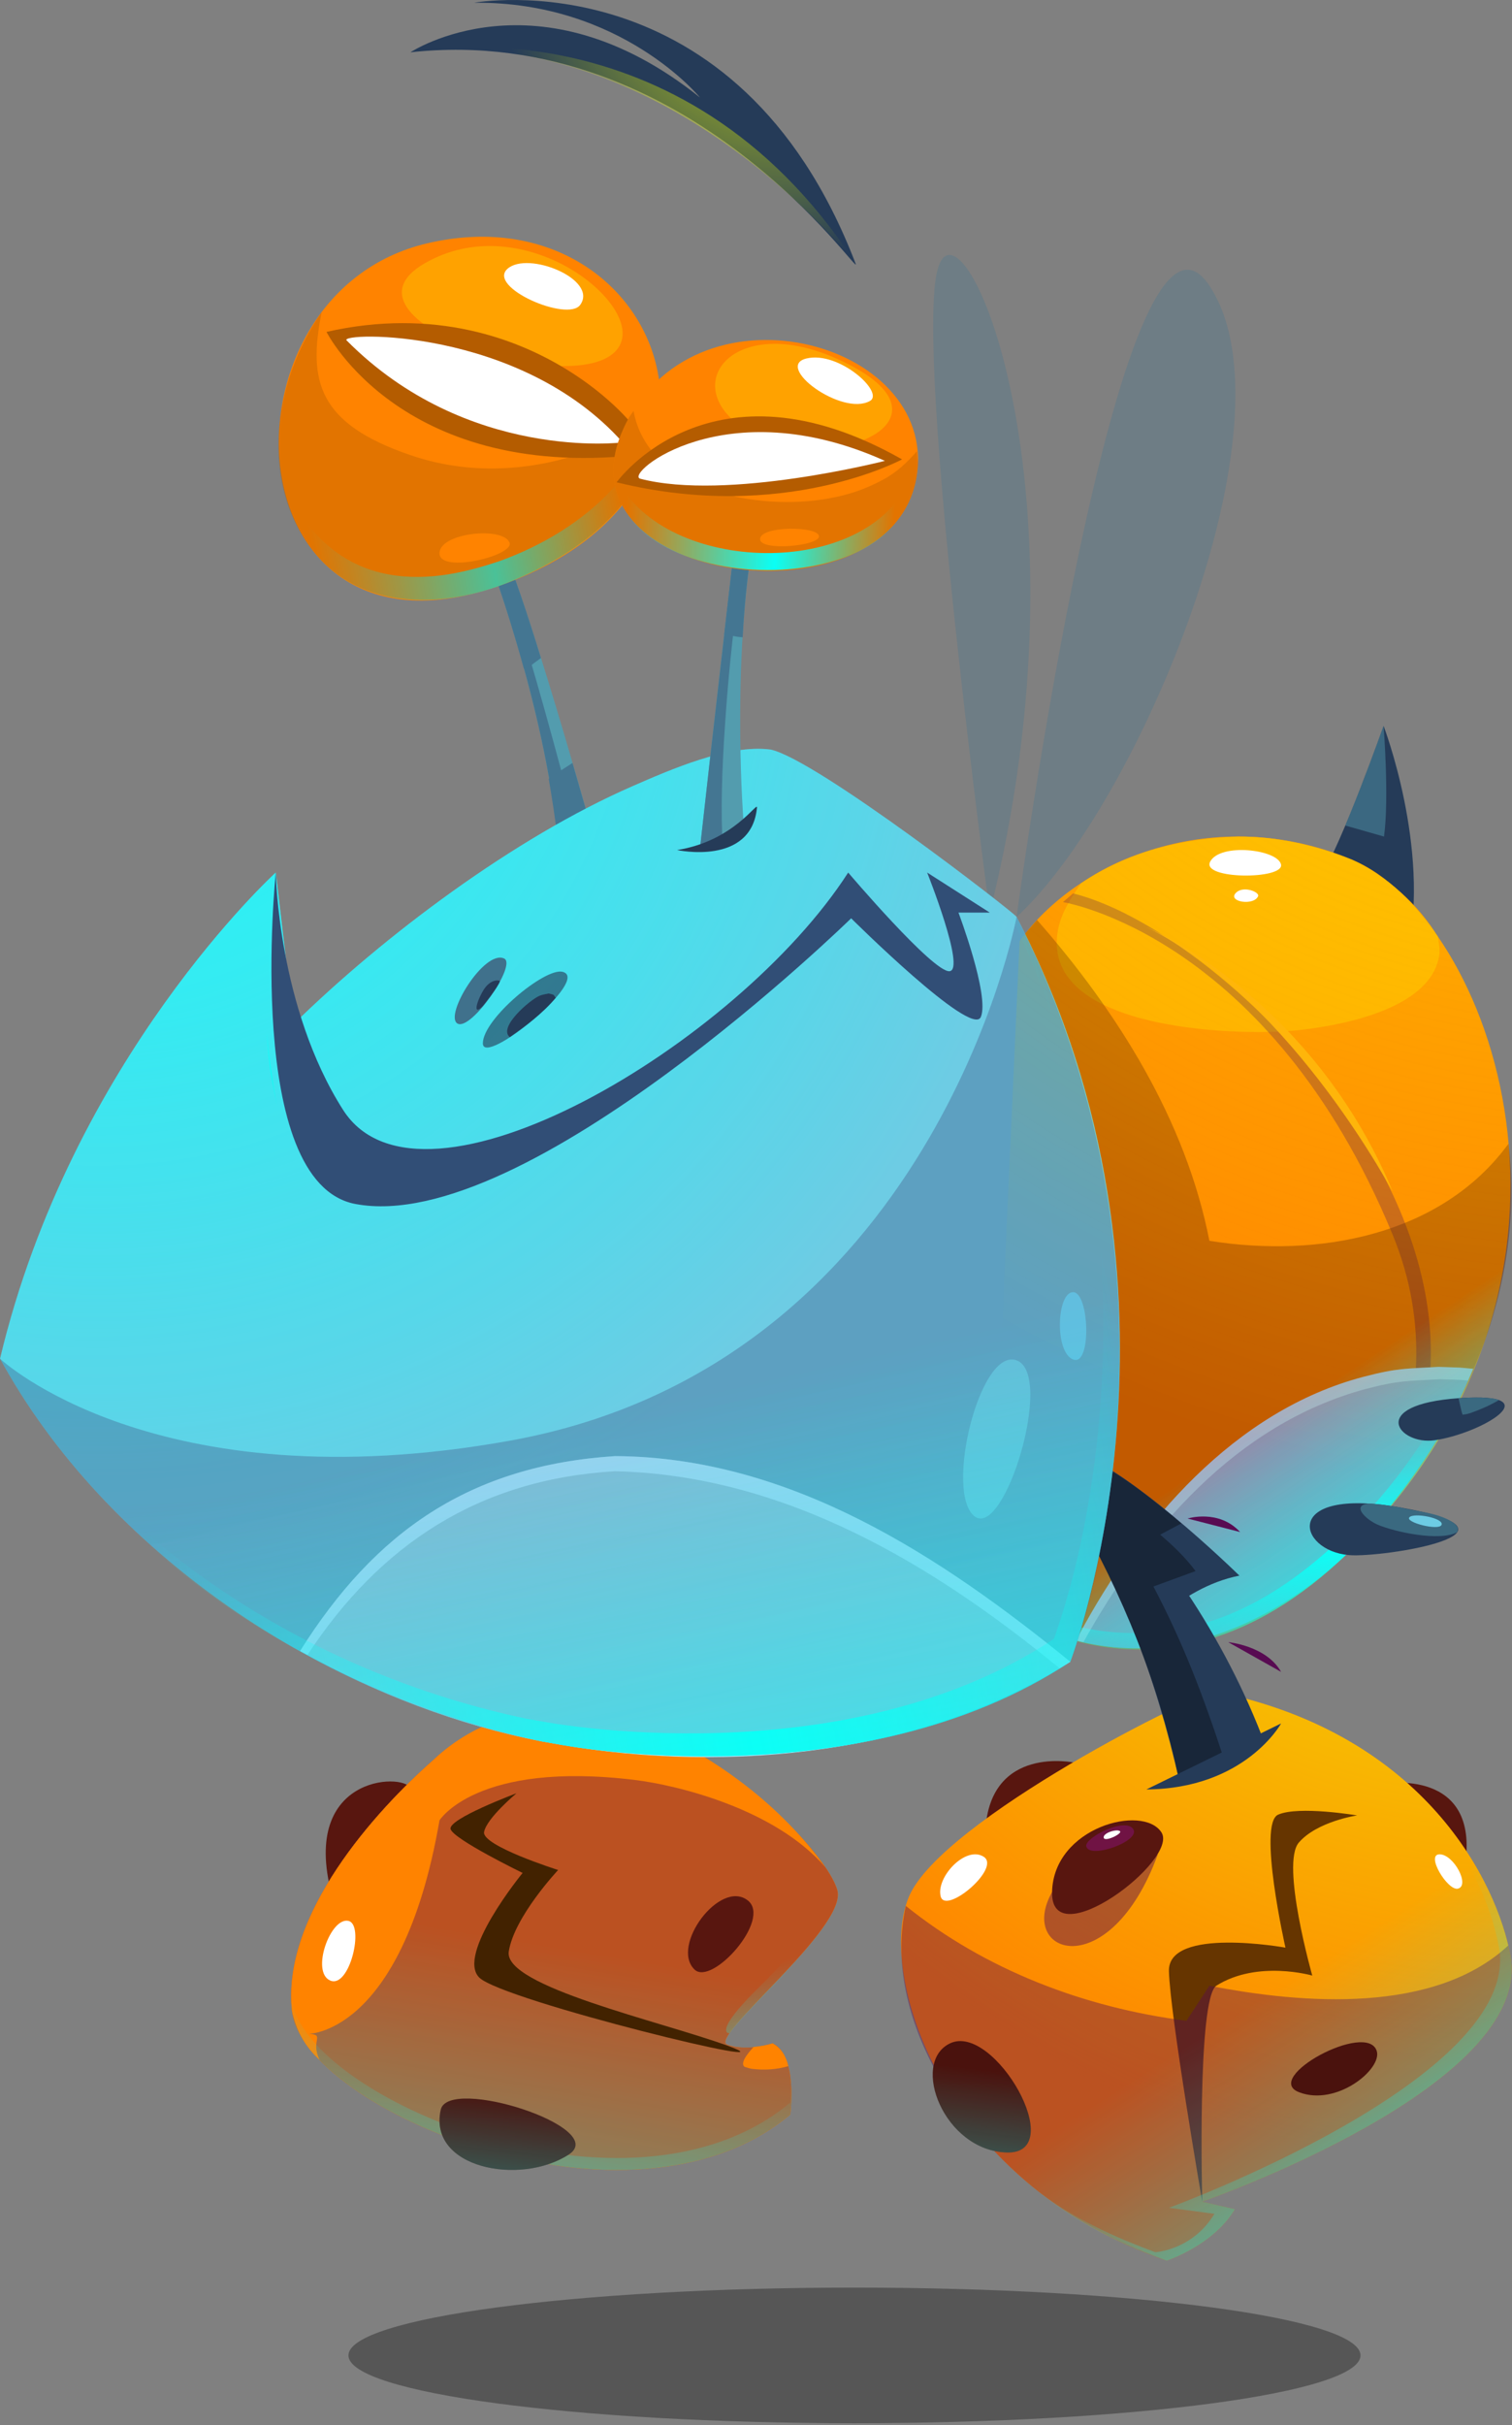 <?xml version="1.0" encoding="UTF-8" standalone="no"?>
<!DOCTYPE svg PUBLIC "-//W3C//DTD SVG 1.1//EN" "http://www.w3.org/Graphics/SVG/1.1/DTD/svg11.dtd">
<svg width="100%" height="100%" viewBox="0 0 310 497" version="1.1" xmlns="http://www.w3.org/2000/svg" xmlns:xlink="http://www.w3.org/1999/xlink" xml:space="preserve" xmlns:serif="http://www.serif.com/" style="fill-rule:evenodd;clip-rule:evenodd;stroke-linejoin:round;stroke-miterlimit:1.414;">
    <rect x="0" y="0" width="310" height="497" fill="#808080" stroke="none"/>
    <g transform="matrix(1,0,0,1,-1859.36,-105.482)">
        <path d="M1959.4,219.378C1959.4,219.378 1974.27,258.274 1974.27,288.582L1983.11,284.308C1983.11,284.308 1968.92,232.243 1961.28,214.563C1953.64,196.884 1959.4,219.378 1959.4,219.378Z" style="fill:rgb(83,156,174);fill-rule:nonzero;"/>
        <path d="M1959.4,219.378C1959.4,219.378 1974.27,258.274 1974.27,288.582L1980.46,286.679C1980.46,286.679 1967.03,232.468 1959.39,214.789C1951.75,197.109 1959.4,219.378 1959.4,219.378Z" style="fill:rgb(68,118,146);fill-rule:nonzero;"/>
        <path d="M1957.59,207.785C1959.37,209.457 1960.32,212.37 1961.28,214.563C1964.76,222.989 1967.6,231.654 1970.27,240.341C1967.51,242.322 1968.72,241.664 1966.8,242.593C1964.63,234.778 1962.28,226.984 1959.4,219.378C1958.77,216.834 1958.14,214.288 1957.69,211.709C1957.61,211.221 1956.91,208.548 1957.59,207.785Z" style="fill:rgb(68,118,146);fill-rule:nonzero;"/>
        <path d="M1976.74,261.845C1980.89,276.244 1978.77,268.757 1983.1,284.308L1974.27,288.582C1974.4,280.689 1973.17,272.86 1971.86,265.089C1974.41,263.303 1972.8,264.407 1976.74,261.845Z" style="fill:rgb(68,118,146);fill-rule:nonzero;"/>
        <path d="M1943.51,472.22C1943.51,468.907 1921.38,468.441 1927.08,492.576C1927.08,492.576 1943.51,480.983 1943.51,472.22Z" style="fill:rgb(88,22,15);fill-rule:nonzero;"/>
        <path d="M2062.29,292.511C2062.29,292.511 2046.87,178.426 2051.58,160.76C2056.3,143.093 2084.25,205.047 2062.29,292.511Z" style="fill:rgb(68,118,146);fill-opacity:0.298;fill-rule:nonzero;"/>
        <path d="M1948.28,466.121C1936.38,476.601 1916.97,497.981 1919.24,517.762C1921.52,537.545 1988.31,566.45 2021.39,538.844C2021.39,538.844 2023,526.63 2017.76,524.274C2017.76,524.274 2012.37,526.003 2008.44,524.522C2004.53,523.041 2033.12,500.569 2031.04,492.906C2028.97,485.241 2008.23,464.057 1986.1,457.192C1963.98,450.327 1948.28,466.121 1948.28,466.121Z" style="fill:rgb(255,131,0);fill-rule:nonzero;"/>
        <path d="M2130.3,284.763C2134.43,278.496 2143.03,254.255 2143.03,254.255C2143.03,254.255 2152.63,279.25 2147.98,300.687L2130.3,284.763Z" style="fill:rgb(37,59,88);fill-rule:nonzero;"/>
        <path d="M1948.28,466.121C1936.38,476.601 1916.97,497.981 1919.24,517.762C1921.52,537.545 1988.31,566.45 2021.39,538.844C2021.39,538.844 2023,526.63 2017.76,524.274C2017.76,524.274 2012.37,526.003 2008.44,524.522C2004.53,523.041 2033.12,500.569 2031.04,492.906C2028.97,485.241 2008.23,464.057 1986.1,457.192C1963.98,450.327 1948.28,466.121 1948.28,466.121Z" style="fill:rgb(187,81,33);fill-rule:nonzero;"/>
        <path d="M1948.28,466.121C1936.38,476.601 1916.97,497.981 1919.24,517.762C1921.52,537.545 1988.31,566.45 2021.39,538.844C2021.39,538.844 2023,526.63 2017.76,524.274C2017.76,524.274 2012.37,526.003 2008.44,524.522C2004.53,523.041 2033.12,500.569 2031.04,492.906C2028.97,485.241 2008.23,464.057 1986.1,457.192C1963.98,450.327 1948.28,466.121 1948.28,466.121Z" style="fill:url(#_Linear1);fill-rule:nonzero;"/>
        <path d="M2068.4,298.373C2080.32,281.671 2108.44,269.95 2136.55,281.671C2164.67,293.391 2192.38,366.17 2137.54,421.96C2097.51,462.69 2062.29,433.264 2062.29,433.264L2068.4,298.373Z" style="fill:rgb(255,131,0);fill-rule:nonzero;"/>
        <path d="M2079.74,466.742C2079.74,466.742 2062.29,462.933 2061.38,480.759L2079.74,466.742Z" style="fill:rgb(88,22,15);fill-rule:nonzero;"/>
        <path d="M2143.12,471.046C2143.12,471.046 2162.88,467.641 2159.72,487.927L2143.12,471.046Z" style="fill:rgb(88,22,15);fill-rule:nonzero;"/>
        <path d="M2113.19,276.934C2121.3,276.864 2129.1,278.755 2136.55,281.671C2143.76,285.087 2150.12,290.805 2154.19,297.483C2154.46,299.795 2154.78,300.462 2154.1,302.726C2151.11,312.639 2133.76,315.762 2125.18,316.649C2113.57,317.849 2073.25,316.849 2076.17,296.68C2076.74,292.797 2078.81,289.738 2080.98,286.531C2090.55,279.883 2101.59,277.424 2113.19,276.934Z" style="fill:rgb(255,162,0);fill-rule:nonzero;"/>
        <path d="M2079.37,288.582C2113.47,297.062 2183.56,368.814 2137.54,421.96L2134.49,425.717C2134.49,425.717 2160.17,395.562 2144.87,358.485C2119.53,297.062 2077.29,290.365 2077.29,290.365" style="fill:rgb(88,11,82);fill-opacity:0.357;fill-rule:nonzero;"/>
        <path d="M2108.76,452.187C2105.94,451.609 2052.45,478.444 2045.74,494.146C2039.03,509.847 2052.17,552.838 2098.58,568.798C2098.58,568.798 2108.09,565.709 2112.56,558.244L2105.85,556.699C2105.85,556.699 2173.93,533.11 2169.04,506.285C2166.33,491.455 2151.65,460.976 2108.76,452.187Z" style="fill:rgb(255,131,0);fill-rule:nonzero;"/>
        <path d="M2154.32,385.619C2159.79,385.822 2157.44,385.646 2161.38,386.018L2161.48,385.845C2156.01,399.298 2147.49,411.214 2137.54,421.96C2122.6,436.964 2101.49,447.568 2079.53,441.591L2079.5,441.35C2079.41,440.865 2079.46,441.111 2079.37,440.611L2080.74,440.288C2092.87,417.694 2112.4,394.573 2139,387.633C2145.97,385.814 2147.61,386.01 2154.32,385.619Z" style="fill:rgb(183,206,255);fill-rule:nonzero;"/>
        <path d="M2071.99,294.031C2088.62,313.018 2102.49,335.178 2107.32,359.781C2129.75,363.37 2154.92,358.672 2168.64,339.881C2172.31,370.24 2158.55,399.976 2137.54,421.961C2097.51,462.691 2062.29,433.266 2062.29,433.266L2068.4,298.374C2070.3,295.841 2069.14,297.313 2071.99,294.031Z" style="fill:rgb(73,9,0);fill-opacity:0.333;fill-rule:nonzero;"/>
        <path d="M2164.43,319.002C2176.94,356.026 2164.22,394.034 2137.54,421.959C2097.51,462.689 2062.29,433.263 2062.29,433.263L2062.4,430.841C2076.43,440.821 2095.19,443.003 2111.28,436.405C2121.11,432.379 2129.1,425.907 2136.55,418.705C2158.19,396.899 2170.15,367.293 2167.71,337.09C2167.03,328.656 2166.3,326.827 2164.43,319.002Z" style="fill:url(#_Linear2);fill-rule:nonzero;"/>
        <path id="Shape" d="M2068.4,298.373C2080.32,281.671 2108.44,269.95 2136.55,281.671C2164.67,293.391 2192.38,366.17 2137.54,421.96C2097.51,462.69 2062.29,433.264 2062.29,433.264L2068.4,298.373Z" style="fill:url(#_Linear3);fill-rule:nonzero;"/>
        <path d="M2154.32,385.62C2159.79,385.822 2157.44,385.646 2161.37,386.018L2161.48,385.845L2160.35,388.413C2158.45,388.216 2156.54,388.212 2154.64,388.143L2154.64,388.144C2147.93,388.534 2146.29,388.338 2139.32,390.157C2112.59,397.393 2094.09,419.419 2081.49,442.034L2079.53,441.591L2079.49,441.351C2079.41,440.865 2079.45,441.112 2079.37,440.611L2080.73,440.288C2092.87,417.694 2112.4,394.573 2139,387.633C2145.97,385.814 2147.6,386.01 2154.32,385.62Z" style="fill:rgb(209,253,255);fill-opacity:0.298;fill-rule:nonzero;"/>
        <path id="Shape1" serif:id="Shape" d="M2068.4,298.373C2080.32,281.671 2108.44,269.95 2136.55,281.671C2164.67,293.391 2192.38,366.17 2137.54,421.96C2097.51,462.69 2062.29,433.264 2062.29,433.264L2068.4,298.373Z" style="fill:url(#_Linear4);fill-rule:nonzero;"/>
        <path d="M2017.76,524.272C2019.51,525.205 2020.59,527.005 2020.97,528.931C2018.56,529.641 2016.05,529.794 2013.55,529.487C2013.03,529.423 2012.54,529.211 2012.03,529.073C2010.84,528.228 2013.3,525.65 2013.86,524.996C2015.18,524.891 2016.49,524.663 2017.76,524.272Z" style="fill:rgb(255,131,0);fill-rule:nonzero;"/>
        <path d="M1976.24,455.485C1979.61,455.549 1982.88,456.283 1986.1,457.19C2002.67,463.049 2018.24,473.804 2028.58,488.169C2018.23,476.156 1998.14,471.328 1989.51,470.275C1957.06,466.317 1949.47,478.553 1949.47,478.553C1941.62,523.791 1921.38,522.201 1922.83,522.315C1926.02,522.566 1922.95,523.617 1924.89,527.661C1921.98,525.028 1920.05,521.555 1919.25,517.762C1916.97,497.981 1936.38,476.599 1948.28,466.119C1955.96,458.848 1965.79,455.629 1976.24,455.485Z" style="fill:rgb(255,131,0);fill-rule:nonzero;"/>
        <path d="M2108.76,452.187C2105.94,451.609 2052.45,478.444 2045.74,494.146C2039.03,509.847 2052.17,552.838 2098.58,568.798C2098.58,568.798 2108.09,565.709 2112.56,558.244L2105.85,556.699C2105.85,556.699 2173.93,533.11 2169.04,506.285C2166.33,491.455 2151.65,460.976 2108.76,452.187Z" style="fill:url(#_Radial5);fill-rule:nonzero;"/>
        <path d="M2077.58,402.296C2095.28,418.823 2109.36,438.944 2118.03,461.129C2112.88,464.961 2107.06,467.801 2101.1,470.275C2096.4,449.583 2089.07,429.323 2077.29,411.325L2077.58,402.296Z" style="fill:rgb(37,59,88);fill-rule:nonzero;"/>
        <path d="M2091.95,439.967C2092.73,442.339 2100.56,430.924 2113.47,428.402C2113.47,428.402 2089.27,404.618 2077.58,402.297L2077.29,411.326C2077.29,411.326 2087.65,426.898 2091.95,439.967Z" style="fill:rgb(37,59,88);fill-rule:nonzero;"/>
        <path d="M2087.89,424.961L2101.56,417.703C2101.56,417.703 2090.73,408.379 2085.64,406.141L2082.06,412.639L2087.89,424.961Z" style="fill:rgb(24,38,57);fill-rule:nonzero;"/>
        <path d="M2077.42,407.262C2086.2,411.319 2098.78,419.765 2104.48,427.465L2095.84,430.627C2102.04,442.393 2106.14,453.271 2110.28,465.924C2104.1,469.073 2107.16,467.632 2101.1,470.275C2097.04,450.617 2089.49,432.121 2079.5,414.813L2079.23,414.383L2077.29,411.325L2077.42,407.262Z" style="fill:rgb(24,38,57);fill-rule:nonzero;"/>
        <path d="M2105.85,556.698C2105.85,556.698 2099.27,518.613 2099.02,509.452C2098.78,500.291 2122.91,504.642 2122.91,504.642C2122.91,504.642 2117.17,479.246 2121.41,477.387C2125.65,475.529 2137.6,477.542 2137.6,477.542C2137.6,477.542 2129.39,478.762 2125.65,483.113C2121.91,487.465 2128.41,510.368 2128.41,510.368C2128.41,510.368 2117.21,507.121 2108.76,512.429C2104.75,514.948 2105.85,556.698 2105.85,556.698Z" style="fill:rgb(102,53,0);fill-rule:nonzero;"/>
        <path d="M1970.55,462.393C1925.43,453.532 1880.95,423.47 1859.37,383.934C1874.03,322.4 1915.9,284.308 1915.9,284.308L1919.55,315.384C1938.09,297.223 1964.86,277.151 1989.06,266.601C1996.65,263.294 2008.74,257.933 2017.37,259.108C2026.84,261.159 2067.36,292.562 2067.79,293.391C2107.83,370.455 2078.79,446.054 2078.79,446.054C2035.4,474.77 1974.27,463.049 1974.27,463.049L1970.55,462.393Z" style="fill:rgb(109,204,228);fill-rule:nonzero;"/>
        <path d="M1947.02,155.335C1902.01,165.821 1906.57,245.478 1962.41,225.295C2018.25,205.111 1994.44,144.287 1947.02,155.335Z" style="fill:rgb(255,131,0);fill-rule:nonzero;"/>
        <path id="Shape2" serif:id="Shape" d="M2068.4,298.373C2080.32,281.671 2108.44,269.95 2136.55,281.671C2164.67,293.391 2192.38,366.17 2137.54,421.96C2097.51,462.69 2062.29,433.264 2062.29,433.264L2068.4,298.373Z" style="fill:url(#_Radial6);fill-rule:nonzero;"/>
        <path d="M1985.44,403.902C2021.45,404.086 2052.35,424.538 2078.79,446.054C2048.93,464.954 2009.07,469.035 1974.27,463.049L1970.55,462.393C1953.02,458.981 1936.33,452.441 1920.89,443.843C1936.28,419.35 1955.7,405.844 1985.44,403.902Z" style="fill:rgb(168,238,255);fill-rule:nonzero;"/>
        <path d="M2034.78,159.506C2036.25,163.319 2000.83,109.928 1943.51,116.2C1943.51,116.2 1969.69,98.877 2002.86,125.457C2002.86,125.457 1986.76,105.746 1956.57,106.045C1956.57,106.045 2010.49,96.133 2034.78,159.506Z" style="fill:rgb(37,59,88);fill-rule:nonzero;"/>
        <path d="M1986.85,175.156C1989.22,166.098 1965.79,148.392 1946.52,159.397C1925.01,171.682 1983.07,189.55 1986.85,175.156Z" style="fill:rgb(255,162,0);fill-rule:nonzero;"/>
        <path d="M1970.55,462.393C1925.43,453.532 1880.95,423.47 1859.37,383.934C1874.03,322.4 1915.9,284.308 1915.9,284.308L1919.55,315.384C1938.09,297.223 1964.86,277.151 1989.06,266.601C1996.65,263.294 2008.74,257.933 2017.37,259.108C2026.84,261.159 2067.36,292.562 2067.79,293.391C2107.83,370.455 2078.79,446.054 2078.79,446.054C2035.4,474.77 1974.27,463.049 1974.27,463.049L1970.55,462.393Z" style="fill:url(#_Radial7);fill-rule:nonzero;"/>
        <path d="M2034.55,602.108C1977.25,602.108 1930.8,595.886 1930.8,588.211C1930.8,580.536 1977.25,574.315 2034.55,574.315C2091.85,574.315 2138.3,580.536 2138.3,588.211C2138.3,595.886 2091.85,602.108 2034.55,602.108Z" style="fill-opacity:0.325;fill-rule:nonzero;"/>
        <path d="M2069.64,297.082L2071.7,301.475C2087.71,336.752 2092.21,375.623 2086.59,413.594C2084.97,424.531 2082.65,435.609 2078.79,446.054C2035.4,474.77 1974.27,463.049 1974.27,463.049L1970.55,462.393C1925.43,453.532 1880.95,423.47 1859.36,383.934C1859.36,383.934 1891.14,413.831 1963.88,400.749C2050.63,385.144 2067.79,293.391 2067.79,293.391L2069.64,297.082Z" style="fill:rgb(64,76,128);fill-opacity:0.341;fill-rule:nonzero;"/>
        <path d="M2122,282.64C2121.27,279.557 2109.58,278.193 2107.49,282.05C2105.48,285.758 2122.73,285.79 2122,282.64Z" style="fill:white;fill-rule:nonzero;"/>
        <path d="M1985.44,403.903C2021.45,404.086 2052.35,424.538 2078.79,446.054L2076.6,447.397C2050.8,426.195 2020.32,407.794 1985.44,407.006C1957.59,408.648 1937.3,421.986 1922.4,444.651L1920.89,443.844C1936.28,419.35 1955.7,405.844 1985.44,403.903Z" style="fill:rgb(171,223,255);fill-opacity:0.622;fill-rule:nonzero;"/>
        <path d="M2079.37,370.307C2076.02,370.307 2075.51,382.578 2079.37,384.098C2083.22,385.619 2082.72,370.307 2079.37,370.307Z" style="fill:rgb(97,190,223);fill-rule:nonzero;"/>
        <path d="M2135.95,424.194C2142.87,424.77 2175.62,419.558 2146.37,414.415C2122.02,410.136 2125.32,423.309 2135.95,424.194Z" style="fill:rgb(37,59,88);fill-rule:nonzero;"/>
        <path d="M2067.79,384.277C2060.26,381.527 2052.99,411.262 2059.12,416.206C2065.25,421.149 2075.61,387.135 2067.79,384.277Z" style="fill:rgb(109,204,228);fill-opacity:0.635;fill-rule:nonzero;"/>
        <path d="M2153.49,400.658C2163.1,399.275 2177.61,390.695 2158.49,392.027C2139.44,393.354 2146.21,401.708 2153.49,400.658Z" style="fill:rgb(37,59,88);fill-rule:nonzero;"/>
        <path d="M1970.55,462.393C1925.43,453.532 1880.95,423.47 1859.37,383.934C1874.03,322.4 1915.9,284.308 1915.9,284.308L1919.55,315.384C1938.09,297.223 1964.86,277.151 1989.06,266.601C1996.65,263.294 2008.74,257.933 2017.37,259.108C2026.84,261.159 2067.36,292.562 2067.79,293.391C2107.83,370.455 2078.79,446.054 2078.79,446.054C2035.4,474.77 1974.27,463.049 1974.27,463.049L1970.55,462.393Z" style="fill:url(#_Linear8);fill-rule:nonzero;"/>
        <path d="M2008.5,524.727C2024.55,530.563 1962.49,515.524 1957.64,510.791C1952.8,506.06 1966.51,489.331 1966.51,489.331C1966.51,489.331 1952.3,482.419 1951.74,480.338C1951.18,478.257 1965.25,473.006 1965.25,473.006C1965.25,473.006 1959.13,478.11 1958.61,480.934C1958.08,483.759 1973.79,488.731 1973.79,488.731C1973.79,488.731 1964.75,498.354 1963.67,505.457C1962.59,512.561 1994.67,519.697 2008.5,524.727Z" style="fill:rgb(66,34,0);fill-rule:nonzero;"/>
        <path d="M1978.32,167.965C1982.07,162.725 1967.55,156.812 1963.38,160.598C1959.22,164.384 1975.76,171.546 1978.32,167.965Z" style="fill:white;fill-rule:nonzero;"/>
        <path d="M1974.65,304.64C1971.01,303.834 1958.36,314.32 1958.36,319.312C1958.36,324.303 1980.81,306.002 1974.65,304.64Z" style="fill:rgb(37,59,88);fill-opacity:0.62;fill-rule:nonzero;"/>
        <path d="M1962.71,301.918C1958.61,300.065 1950.4,313.581 1953.14,315.245C1955.88,316.909 1965.44,303.148 1962.71,301.918Z" style="fill:rgb(64,113,140);fill-rule:nonzero;"/>
        <path d="M2067.79,293.393C2092.66,270.664 2125.68,191.711 2107.32,164.034C2088.97,136.357 2067.79,293.393 2067.79,293.393Z" style="fill:rgb(68,118,146);fill-opacity:0.298;fill-rule:nonzero;"/>
        <path d="M1930.81,499.163C1927.14,498.294 1923.04,509.6 1927.04,511.372C1931.03,513.144 1934.14,499.95 1930.81,499.163Z" style="fill:white;fill-rule:nonzero;"/>
        <path d="M2061.05,486.018C2057.38,483.663 2051.29,490.138 2052.21,494.099C2053.14,498.059 2064.68,488.359 2061.05,486.018Z" style="fill:white;fill-rule:nonzero;"/>
        <path d="M1915.9,284.308L1919.55,315.384" style="fill:white;fill-rule:nonzero;"/>
        <path d="M2009.71,219.377C2009.71,219.377 2004.97,260.293 2002.86,279.489L2011.82,274.185C2011.82,274.185 2009.45,244.383 2013.4,218.367C2017.35,192.353 2009.71,219.377 2009.71,219.377Z" style="fill:rgb(83,156,174);fill-rule:nonzero;"/>
        <path d="M2014.14,207.091C2014.23,207.135 2014.37,207.134 2014.41,207.224C2014.81,208.25 2014.32,211.529 2014.22,212.384C2013.94,214.78 2013.73,216.131 2013.4,218.368C2012.5,224.243 2011.94,230.161 2011.63,236.09C2010.13,235.972 2011.41,236.08 2007.84,235.541C2008.47,230.153 2009.09,224.765 2009.71,219.378C2010.86,216.198 2012.13,209.544 2014.14,207.091Z" style="fill:rgb(68,118,146);fill-rule:nonzero;"/>
        <path d="M2013.43,208.225C2011.15,222.558 2009.23,236.96 2008.19,251.43C2007.59,259.776 2007.11,268.397 2007.43,276.784L2002.86,279.49C2004.97,260.295 2009.71,219.379 2009.71,219.379C2010.94,215.681 2011.68,211.749 2013.43,208.225Z" style="fill:rgb(68,118,146);fill-rule:nonzero;"/>
        <path d="M2075.06,493.251C2067.79,506.129 2086.89,512.448 2096.75,485.515" style="fill:rgb(88,11,82);fill-opacity:0.467;fill-rule:nonzero;"/>
        <path d="M1993.93,180.808C1995.18,185.132 1995.01,190.283 1994.04,194.644C1990.56,210.14 1976.93,219.756 1962.41,225.293C1949.32,230.181 1933.36,230.278 1923.95,218.884C1918.89,212.764 1917.57,205.737 1916.58,198.167C1917.93,209.473 1925.65,220.071 1937.53,222.892C1945.71,224.837 1954.01,223.108 1961.78,220.475C1979.12,214.258 1995.7,200.204 1993.93,180.808Z" style="fill:url(#_Linear9);fill-rule:nonzero;"/>
        <path d="M2139.92,413.64C2142.08,413.684 2144.23,414.075 2146.37,414.415C2149.92,415.312 2154.57,415.491 2157.58,417.738C2157.87,417.953 2158.02,418.297 2158.24,418.576L2158.27,418.752L2158.13,419.488C2154.57,421.481 2145.24,419.423 2141.85,417.97C2139.43,416.932 2136.36,413.999 2139.92,413.64Z" style="fill:rgb(58,105,128);fill-rule:nonzero;"/>
        <path d="M2014.56,270.99C2014.7,269.558 2009.85,277.851 1998.18,279.692C1998.18,279.692 2013.42,283.017 2014.56,270.99Z" style="fill:rgb(37,59,88);fill-rule:nonzero;"/>
        <path d="M2143.03,254.255C2143.03,254.256 2144.21,268.945 2143.12,276.934L2135.18,274.672C2137.99,267.937 2140.57,261.118 2143.03,254.255Z" style="fill:rgb(83,156,174);fill-opacity:0.471;fill-rule:nonzero;"/>
        <path d="M1925.3,169.499C1922.47,183.606 1924.58,192.293 1943.51,198.76C1970.71,208.05 1994.79,190.768 1994.79,190.167C1994.79,189.912 1988.11,197.378 1994.56,190.119C1993.13,207.919 1978.58,219.133 1962.41,225.296C1949.32,230.183 1933.36,230.28 1923.95,218.886C1912.32,204.811 1915.33,183.5 1925.3,169.499Z" style="fill:rgb(180,92,0);fill-opacity:0.38;fill-rule:nonzero;"/>
        <path d="M1919.12,513.817L1919.25,515.315C1921.52,535.097 1988.31,564.001 2021.39,536.396C2021.52,535.461 2021.55,534.52 2021.6,533.579C2021.66,535.333 2021.61,537.099 2021.39,538.842C1988.31,566.447 1921.52,537.543 1919.25,517.761C1919.04,515.218 1919.09,516.532 1919.12,513.817Z" style="fill:url(#_Linear10);fill-rule:nonzero;"/>
        <path d="M2030.93,492.571L2031.04,492.903C2031.36,501.458 2014.62,514.551 2008.92,522.201L2008.45,522.073C2006.75,520.327 2015.83,511.977 2016.68,511.075C2020.11,507.448 2022.77,504.734 2025.93,500.888C2027.69,498.743 2030.47,495.483 2030.93,492.571Z" style="fill:url(#_Linear11);fill-rule:nonzero;"/>
        <path d="M1963.82,216.679C1962.49,213.335 1949.47,214.65 1949.47,218.881C1949.47,223.112 1964.89,219.352 1963.82,216.679Z" style="fill:rgb(255,131,0);fill-rule:nonzero;"/>
        <path d="M2066.01,291.867C2066.61,292.368 2067.26,292.824 2067.79,293.391C2107.83,370.455 2078.79,446.054 2078.79,446.054C2035.4,474.77 1974.27,463.049 1974.27,463.049L1970.55,462.393C1929.33,453.604 1887.82,429.078 1865.5,393.966C1889.37,426.597 1926.83,449.181 1967.21,457.706L1970.93,458.362C1970.93,458.362 2032.06,470.083 2075.45,441.367C2079.16,430.84 2081.62,419.9 2083.25,408.907C2089.14,369.166 2083.95,328.307 2066.01,291.867Z" style="fill:url(#_Linear12);fill-rule:nonzero;"/>
        <path d="M2154.9,418.023C2155.57,416.623 2149.18,415.412 2148.31,416.456C2147.44,417.501 2154.32,419.241 2154.9,418.023Z" style="fill:rgb(109,204,228);fill-rule:nonzero;"/>
        <path d="M2045.08,496.091C2061.37,509.19 2081.65,516.949 2102.61,519.633L2107.32,512.447C2126.5,516.197 2153.45,518.271 2168.59,504.207C2168.87,505.323 2168.71,504.633 2169.04,506.285C2173.94,533.108 2105.85,556.697 2105.85,556.697L2112.56,558.241C2108.09,565.707 2098.58,568.796 2098.58,568.796C2089.26,565.584 2080.48,560.976 2072.76,555.01C2055.51,541.687 2040.21,518.143 2045.08,496.091Z" style="fill:rgb(88,11,82);fill-opacity:0.408;fill-rule:nonzero;"/>
        <path d="M2108.76,452.187C2105.94,451.609 2052.45,478.444 2045.74,494.146C2039.03,509.847 2052.17,552.838 2098.58,568.798C2098.58,568.798 2108.09,565.709 2112.56,558.244L2105.85,556.699C2105.85,556.699 2173.93,533.11 2169.04,506.285C2166.33,491.455 2151.65,460.976 2108.76,452.187Z" style="fill:url(#_Linear13);fill-rule:nonzero;"/>
        <path d="M2142.06,466.316C2155.6,475.874 2165.83,490.368 2169.04,506.284C2173.93,533.107 2105.85,556.697 2105.85,556.697L2112.56,558.241C2108.09,565.706 2098.58,568.795 2098.58,568.795C2089.19,565.343 2079.79,560.996 2072.2,554.537C2079.36,560.1 2087.69,563.902 2096.23,567.062C2096.23,567.062 2103.87,566.654 2108.35,559.188L2099.02,557.96C2099.02,557.961 2171.58,531.374 2166.69,504.551C2163.76,489.276 2154.14,476.272 2142.06,466.316Z" style="fill:url(#_Linear14);fill-rule:nonzero;"/>
        <path d="M2144.85,349.564C2145.64,351.455 2125,310.802 2094.4,295.458C2094.4,295.458 2128.22,309.687 2144.85,349.564Z" style="fill:rgb(255,181,10);fill-rule:nonzero;"/>
        <path d="M2122.02,458.691C2122.02,458.691 2114.68,472.066 2094.4,472.22" style="fill:rgb(37,59,88);fill-rule:nonzero;"/>
        <path d="M2111.18,442.034C2111.18,442.034 2118.99,442.75 2122.02,448.129" style="fill:rgb(88,11,82);fill-rule:nonzero;"/>
        <path d="M2102.85,416.696C2102.85,416.696 2109.21,414.696 2113.62,419.467" style="fill:rgb(88,11,82);fill-rule:nonzero;"/>
        <path d="M2054.11,524.273C2045.94,528.232 2052.89,546.267 2065.78,546.625C2078.68,546.982 2063.16,519.883 2054.11,524.273Z" style="fill:rgb(74,18,13);fill-rule:nonzero;"/>
        <path d="M2097.48,481.007C2093.69,475.164 2075.36,479.953 2075.06,493.251C2074.76,506.548 2101.17,486.69 2097.48,481.007Z" style="fill:rgb(88,22,15);fill-rule:nonzero;"/>
        <path d="M2141.63,525.83C2142.78,529.531 2133.41,537.223 2125.72,534.283C2118.03,531.343 2139.68,519.582 2141.63,525.83Z" style="fill:rgb(74,18,13);fill-rule:nonzero;"/>
        <path d="M2034.78,159.504C2035.8,161.064 1997.34,109.934 1943.51,116.197C1943.51,116.197 1998.87,104.22 2034.78,159.504Z" style="fill:url(#_Radial15);fill-rule:nonzero;"/>
        <path d="M2158.27,492.551C2160.81,491.929 2157.43,485.515 2154.51,485.515C2151.58,485.515 2156.19,493.061 2158.27,492.551Z" style="fill:white;fill-rule:nonzero;"/>
        <path d="M2117.31,289.144C2117.66,288.303 2114.12,286.841 2112.65,288.582C2111.18,290.323 2116.45,291.169 2117.31,289.144Z" style="fill:white;fill-rule:nonzero;"/>
        <path d="M2163.01,391.9C2163.76,391.972 2165.85,391.988 2166.67,392.426C2164.84,393.514 2162.88,394.355 2160.87,395.071C2159.81,395.362 2160.35,395.243 2159.24,395.425C2159.04,394.852 2159.13,395.151 2158.96,394.527C2158.91,394.34 2158.87,394.136 2158.81,393.88C2158.78,393.734 2158.66,393.214 2158.64,393.14C2158.56,392.779 2158.47,392.417 2158.39,392.055C2158.38,392.048 2158.38,392.042 2158.38,392.036L2158.49,392.027C2161.12,391.877 2159.62,391.937 2163.01,391.9Z" style="fill:rgb(58,105,128);fill-rule:nonzero;"/>
        <path d="M2091.69,480.326C2090.01,477.858 2081.71,482.118 2082.07,483.864C2082.65,486.627 2093.37,482.794 2091.69,480.326Z" style="fill:rgb(140,17,130);fill-opacity:0.467;fill-rule:nonzero;"/>
        <path id="Shape3" serif:id="Shape" d="M1915.9,284.308C1913.94,297.194 1913.35,310.387 1914.77,323.356C1915.13,326.579 1915.81,329.762 1916.32,332.966C1912.97,318.518 1912.83,303.403 1914.43,288.718C1914.9,287.243 1915.38,285.768 1915.9,284.308Z" style="fill:url(#_Linear16);fill-rule:nonzero;"/>
        <path d="M1949.72,537.879C1947.09,549.842 1966.01,553.525 1975.98,547.038C1984.45,541.529 1951.25,530.872 1949.72,537.879Z" style="fill:rgb(74,18,13);fill-rule:nonzero;"/>
        <path d="M2088.97,480.76C2088.27,480.261 2085.43,481.171 2085.65,482.122C2085.86,483.074 2089.62,481.232 2088.97,480.76Z" style="fill:white;fill-rule:nonzero;"/>
        <path d="M2012.67,494.962C2007,490.543 1996.74,504.304 2001.76,509.134C2005.33,512.567 2017.65,498.848 2012.67,494.962Z" style="fill:rgb(88,22,15);fill-rule:nonzero;"/>
        <path d="M1971.85,309.09C1973.09,309.453 1972.66,309.106 1973.29,309.976C1970.61,313.179 1967.27,315.647 1963.89,318.035L1963.88,318.03C1961.4,316.02 1968.07,310.36 1969.97,309.561C1970.57,309.312 1971.22,309.247 1971.85,309.09Z" style="fill:rgb(37,59,88);fill-rule:nonzero;"/>
        <path d="M1961.83,306.628C1961.91,306.319 1959.85,305.97 1958.36,308.604C1956.86,311.237 1956.41,313.719 1958.36,311.643C1958.36,311.643 1961.52,307.742 1961.83,306.628Z" style="fill:rgb(37,59,88);fill-rule:nonzero;"/>
        <path d="M1992.02,198.491C1995.66,198.031 1970.12,163.574 1926.3,173.503C1926.3,173.503 1941.98,204.819 1992.02,198.491Z" style="fill:rgb(180,92,0);fill-rule:nonzero;"/>
        <path d="M1930.42,175.243C1928.77,173.581 1965.88,172.43 1987.03,196.151C1987.03,196.151 1955.14,200.181 1930.42,175.243Z" style="fill:white;fill-rule:nonzero;"/>
        <path d="M1915.9,284.308C1915.9,284.308 1916.32,311.984 1929.71,332.966C1945.71,358.023 2010.64,319.47 2033.26,284.308C2033.26,284.308 2050.68,304.819 2054.04,304.526C2057.4,304.233 2049.45,284.308 2049.45,284.308L2062.29,292.512L2055.87,292.512C2055.87,292.512 2062.29,309.507 2060.46,313.903C2058.62,318.298 2033.87,293.684 2033.87,293.684C2033.87,293.684 1967.22,358.852 1932.22,352.232C1909.27,347.892 1915.9,284.308 1915.9,284.308Z" style="fill:rgb(49,78,118);fill-rule:nonzero;"/>
        <path d="M1949.72,537.879C1947.09,549.842 1966.01,553.525 1975.98,547.038C1984.45,541.529 1951.25,530.872 1949.72,537.879Z" style="fill:url(#_Linear17);fill-rule:nonzero;"/>
        <path d="M2054.11,524.273C2045.94,528.232 2052.89,546.267 2065.78,546.625C2078.68,546.982 2063.16,519.883 2054.11,524.273Z" style="fill:url(#_Linear18);fill-rule:nonzero;"/>
        <path d="M2047.31,203.017C2051.66,175.142 2001.22,161.802 1987.04,193.669C1972.86,225.537 2042.44,234.248 2047.31,203.017Z" style="fill:rgb(255,131,0);fill-rule:nonzero;"/>
        <path d="M2030.82,178.954C2008.63,169.091 1997.13,185.961 2014.15,194.595C2030.73,203.007 2057.84,190.96 2030.82,178.954Z" style="fill:rgb(255,162,0);fill-rule:nonzero;"/>
        <path d="M2037.73,187.652C2040.77,185.932 2031.36,177.333 2024.69,178.954C2018.02,180.575 2032,190.894 2037.73,187.652Z" style="fill:white;fill-rule:nonzero;"/>
        <path d="M1989.25,189.699C1992.3,206.162 2014.85,210.27 2029.33,207.624C2033.46,206.871 2036.67,205.776 2040.33,203.832C2043.2,202.311 2045.3,200.304 2047.36,197.941C2047.63,201.305 2047.64,199.613 2047.31,203.017C2042.44,234.248 1972.86,225.537 1987.04,193.669C1988.68,190.411 1987.86,191.692 1989.25,189.699Z" style="fill:rgb(180,92,0);fill-opacity:0.365;fill-rule:nonzero;"/>
        <path d="M2047.39,198.365C2047.63,201.305 2047.63,199.754 2047.31,203.017C2044.42,231.314 1981.27,226.969 1985.29,199.972C1985.64,202.589 1986.53,205.114 1988.2,207.258C2001.52,224.318 2042.69,223.247 2047.31,199.193L2047.39,198.365Z" style="fill:url(#_Linear19);fill-rule:nonzero;"/>
        <path d="M2027.26,215.34C2026.97,213.28 2015.48,213.228 2015.2,215.891C2014.91,218.553 2027.55,217.386 2027.26,215.34Z" style="fill:rgb(255,131,0);fill-rule:nonzero;"/>
        <path d="M1970.55,462.393C1925.43,453.532 1880.95,423.47 1859.37,383.934C1874.03,322.4 1915.9,284.308 1915.9,284.308L1919.55,315.384C1938.09,297.223 1964.86,277.151 1989.06,266.601C1996.65,263.294 2008.74,257.933 2017.37,259.108C2026.84,261.159 2067.36,292.562 2067.79,293.391C2107.83,370.455 2078.79,446.054 2078.79,446.054C2035.4,474.77 1974.27,463.049 1974.27,463.049L1970.55,462.393Z" style="fill:url(#_Linear20);fill-rule:nonzero;"/>
        <path d="M1985.78,204.328C1985.78,204.328 2005.03,177.352 2044.3,199.63C2044.3,199.63 2020.12,212.764 1985.78,204.328Z" style="fill:rgb(180,92,0);fill-rule:nonzero;"/>
        <path d="M1990.63,203.596C1987.26,202.717 2007.95,185.157 2040.79,199.934C2040.79,199.934 2008.43,208.225 1990.63,203.596Z" style="fill:white;fill-rule:nonzero;"/>
    </g>
    <defs>
        <linearGradient id="_Linear1" x1="0" y1="0" x2="1" y2="0" gradientUnits="userSpaceOnUse" gradientTransform="matrix(22.273,-131.172,131.172,22.273,1949.56,635.335)"><stop offset="0" style="stop-color:rgb(10,255,245);stop-opacity:0.78"/><stop offset="1" style="stop-color:rgb(19,255,250);stop-opacity:0"/></linearGradient>
        <linearGradient id="_Linear2" x1="0" y1="0" x2="1" y2="0" gradientUnits="userSpaceOnUse" gradientTransform="matrix(-5.232,-39.004,39.004,-5.232,2119.18,441.917)"><stop offset="0" style="stop-color:rgb(5,255,242);stop-opacity:0"/><stop offset="0.44" style="stop-color:rgb(10,255,245);stop-opacity:1"/><stop offset="1" style="stop-color:rgb(19,255,250);stop-opacity:0"/></linearGradient>
        <linearGradient id="_Linear3" x1="0" y1="0" x2="1" y2="0" gradientUnits="userSpaceOnUse" gradientTransform="matrix(-46.978,-70.341,70.341,-46.978,2154.29,475.843)"><stop offset="0" style="stop-color:rgb(10,255,245);stop-opacity:1"/><stop offset="1" style="stop-color:rgb(19,255,250);stop-opacity:0"/></linearGradient>
        <linearGradient id="_Linear4" x1="0" y1="0" x2="1" y2="0" gradientUnits="userSpaceOnUse" gradientTransform="matrix(-46.978,-70.341,70.341,-46.978,2154.29,475.843)"><stop offset="0" style="stop-color:rgb(10,255,245);stop-opacity:1"/><stop offset="1" style="stop-color:rgb(19,255,250);stop-opacity:0"/></linearGradient>
        <radialGradient id="_Radial5" cx="0" cy="0" r="1" gradientUnits="userSpaceOnUse" gradientTransform="matrix(197.089,0,0,197.089,2169.45,354.733)"><stop offset="0" style="stop-color:rgb(238,255,11);stop-opacity:1"/><stop offset="1" style="stop-color:rgb(238,255,0);stop-opacity:0"/></radialGradient>
        <radialGradient id="_Radial6" cx="0" cy="0" r="1" gradientUnits="userSpaceOnUse" gradientTransform="matrix(260.01,0,0,260.01,2190.35,151.939)"><stop offset="0" style="stop-color:rgb(252,255,0);stop-opacity:0.655"/><stop offset="1" style="stop-color:rgb(255,253,0);stop-opacity:0"/></radialGradient>
        <radialGradient id="_Radial7" cx="0" cy="0" r="1" gradientUnits="userSpaceOnUse" gradientTransform="matrix(199.197,0,0,199.197,1878.87,232.996)"><stop offset="0" style="stop-color:rgb(27,255,250);stop-opacity:1"/><stop offset="1" style="stop-color:rgb(1,255,251);stop-opacity:0"/></radialGradient>
        <linearGradient id="_Linear8" x1="0" y1="0" x2="1" y2="0" gradientUnits="userSpaceOnUse" gradientTransform="matrix(-50.971,-222.244,222.244,-50.971,2021.67,620.207)"><stop offset="0" style="stop-color:rgb(10,255,245);stop-opacity:1"/><stop offset="1" style="stop-color:rgb(19,255,250);stop-opacity:0"/></linearGradient>
        <linearGradient id="_Linear9" x1="0" y1="0" x2="1" y2="0" gradientUnits="userSpaceOnUse" gradientTransform="matrix(-63.363,11.125,-11.125,-63.363,1987.04,208.767)"><stop offset="0" style="stop-color:rgb(5,255,242);stop-opacity:0"/><stop offset="0.44" style="stop-color:rgb(10,255,245);stop-opacity:1"/><stop offset="1" style="stop-color:rgb(19,255,250);stop-opacity:0"/></linearGradient>
        <linearGradient id="_Linear10" x1="0" y1="0" x2="1" y2="0" gradientUnits="userSpaceOnUse" gradientTransform="matrix(18.326,-132.856,132.856,18.326,1953.74,651.537)"><stop offset="0" style="stop-color:rgb(10,255,245);stop-opacity:1"/><stop offset="1" style="stop-color:rgb(19,255,250);stop-opacity:0"/></linearGradient>
        <linearGradient id="_Linear11" x1="0" y1="0" x2="1" y2="0" gradientUnits="userSpaceOnUse" gradientTransform="matrix(-11.998,-47.198,47.198,-11.998,1984.5,566.507)"><stop offset="0" style="stop-color:rgb(10,255,245);stop-opacity:1"/><stop offset="1" style="stop-color:rgb(19,255,250);stop-opacity:0"/></linearGradient>
        <linearGradient id="_Linear12" x1="0" y1="0" x2="1" y2="0" gradientUnits="userSpaceOnUse" gradientTransform="matrix(-199.196,40.249,-40.249,-199.196,2089.22,382.64)"><stop offset="0" style="stop-color:rgb(5,255,242);stop-opacity:0"/><stop offset="0.44" style="stop-color:rgb(10,255,245);stop-opacity:1"/><stop offset="1" style="stop-color:rgb(19,255,250);stop-opacity:0"/></linearGradient>
        <linearGradient id="_Linear13" x1="0" y1="0" x2="1" y2="0" gradientUnits="userSpaceOnUse" gradientTransform="matrix(-70.192,-111.99,111.99,-70.192,2166.74,640.561)"><stop offset="0" style="stop-color:rgb(10,255,245);stop-opacity:1"/><stop offset="1" style="stop-color:rgb(19,255,250);stop-opacity:0"/></linearGradient>
        <linearGradient id="_Linear14" x1="0" y1="0" x2="1" y2="0" gradientUnits="userSpaceOnUse" gradientTransform="matrix(-70.192,-111.99,111.99,-70.192,2166.74,640.558)"><stop offset="0" style="stop-color:rgb(10,255,245);stop-opacity:1"/><stop offset="1" style="stop-color:rgb(19,255,250);stop-opacity:0"/></linearGradient>
        <radialGradient id="_Radial15" cx="0" cy="0" r="1" gradientUnits="userSpaceOnUse" gradientTransform="matrix(63.156,0,0,63.156,2023.72,94.491)"><stop offset="0" style="stop-color:rgb(238,255,11);stop-opacity:1"/><stop offset="1" style="stop-color:rgb(238,255,0);stop-opacity:0"/></radialGradient>
        <linearGradient id="_Linear16" x1="0" y1="0" x2="1" y2="0" gradientUnits="userSpaceOnUse" gradientTransform="matrix(-0.141,-15.239,15.239,-0.141,1914.97,332.332)"><stop offset="0" style="stop-color:rgb(5,255,242);stop-opacity:0"/><stop offset="0.44" style="stop-color:rgb(10,255,245);stop-opacity:1"/><stop offset="1" style="stop-color:rgb(19,255,250);stop-opacity:0"/></linearGradient>
        <linearGradient id="_Linear17" x1="0" y1="0" x2="1" y2="0" gradientUnits="userSpaceOnUse" gradientTransform="matrix(6.602,-62.121,62.121,6.602,1957.46,596.284)"><stop offset="0" style="stop-color:rgb(10,255,245);stop-opacity:1"/><stop offset="1" style="stop-color:rgb(19,255,250);stop-opacity:0"/></linearGradient>
        <linearGradient id="_Linear18" x1="0" y1="0" x2="1" y2="0" gradientUnits="userSpaceOnUse" gradientTransform="matrix(7.491,-64.972,64.972,7.491,2049.71,594.237)"><stop offset="0" style="stop-color:rgb(10,255,245);stop-opacity:1"/><stop offset="1" style="stop-color:rgb(19,255,250);stop-opacity:0"/></linearGradient>
        <linearGradient id="_Linear19" x1="0" y1="0" x2="1" y2="0" gradientUnits="userSpaceOnUse" gradientTransform="matrix(-54.718,-2.447,2.447,-54.718,2042.75,211.15)"><stop offset="0" style="stop-color:rgb(5,255,242);stop-opacity:0"/><stop offset="0.44" style="stop-color:rgb(10,255,245);stop-opacity:1"/><stop offset="1" style="stop-color:rgb(19,255,250);stop-opacity:0"/></linearGradient>
        <linearGradient id="_Linear20" x1="0" y1="0" x2="1" y2="0" gradientUnits="userSpaceOnUse" gradientTransform="matrix(-52.762,-299.215,299.215,-52.762,2023.46,697.178)"><stop offset="0" style="stop-color:rgb(10,255,245);stop-opacity:1"/><stop offset="1" style="stop-color:rgb(19,255,250);stop-opacity:0"/></linearGradient>
    </defs>
</svg>
